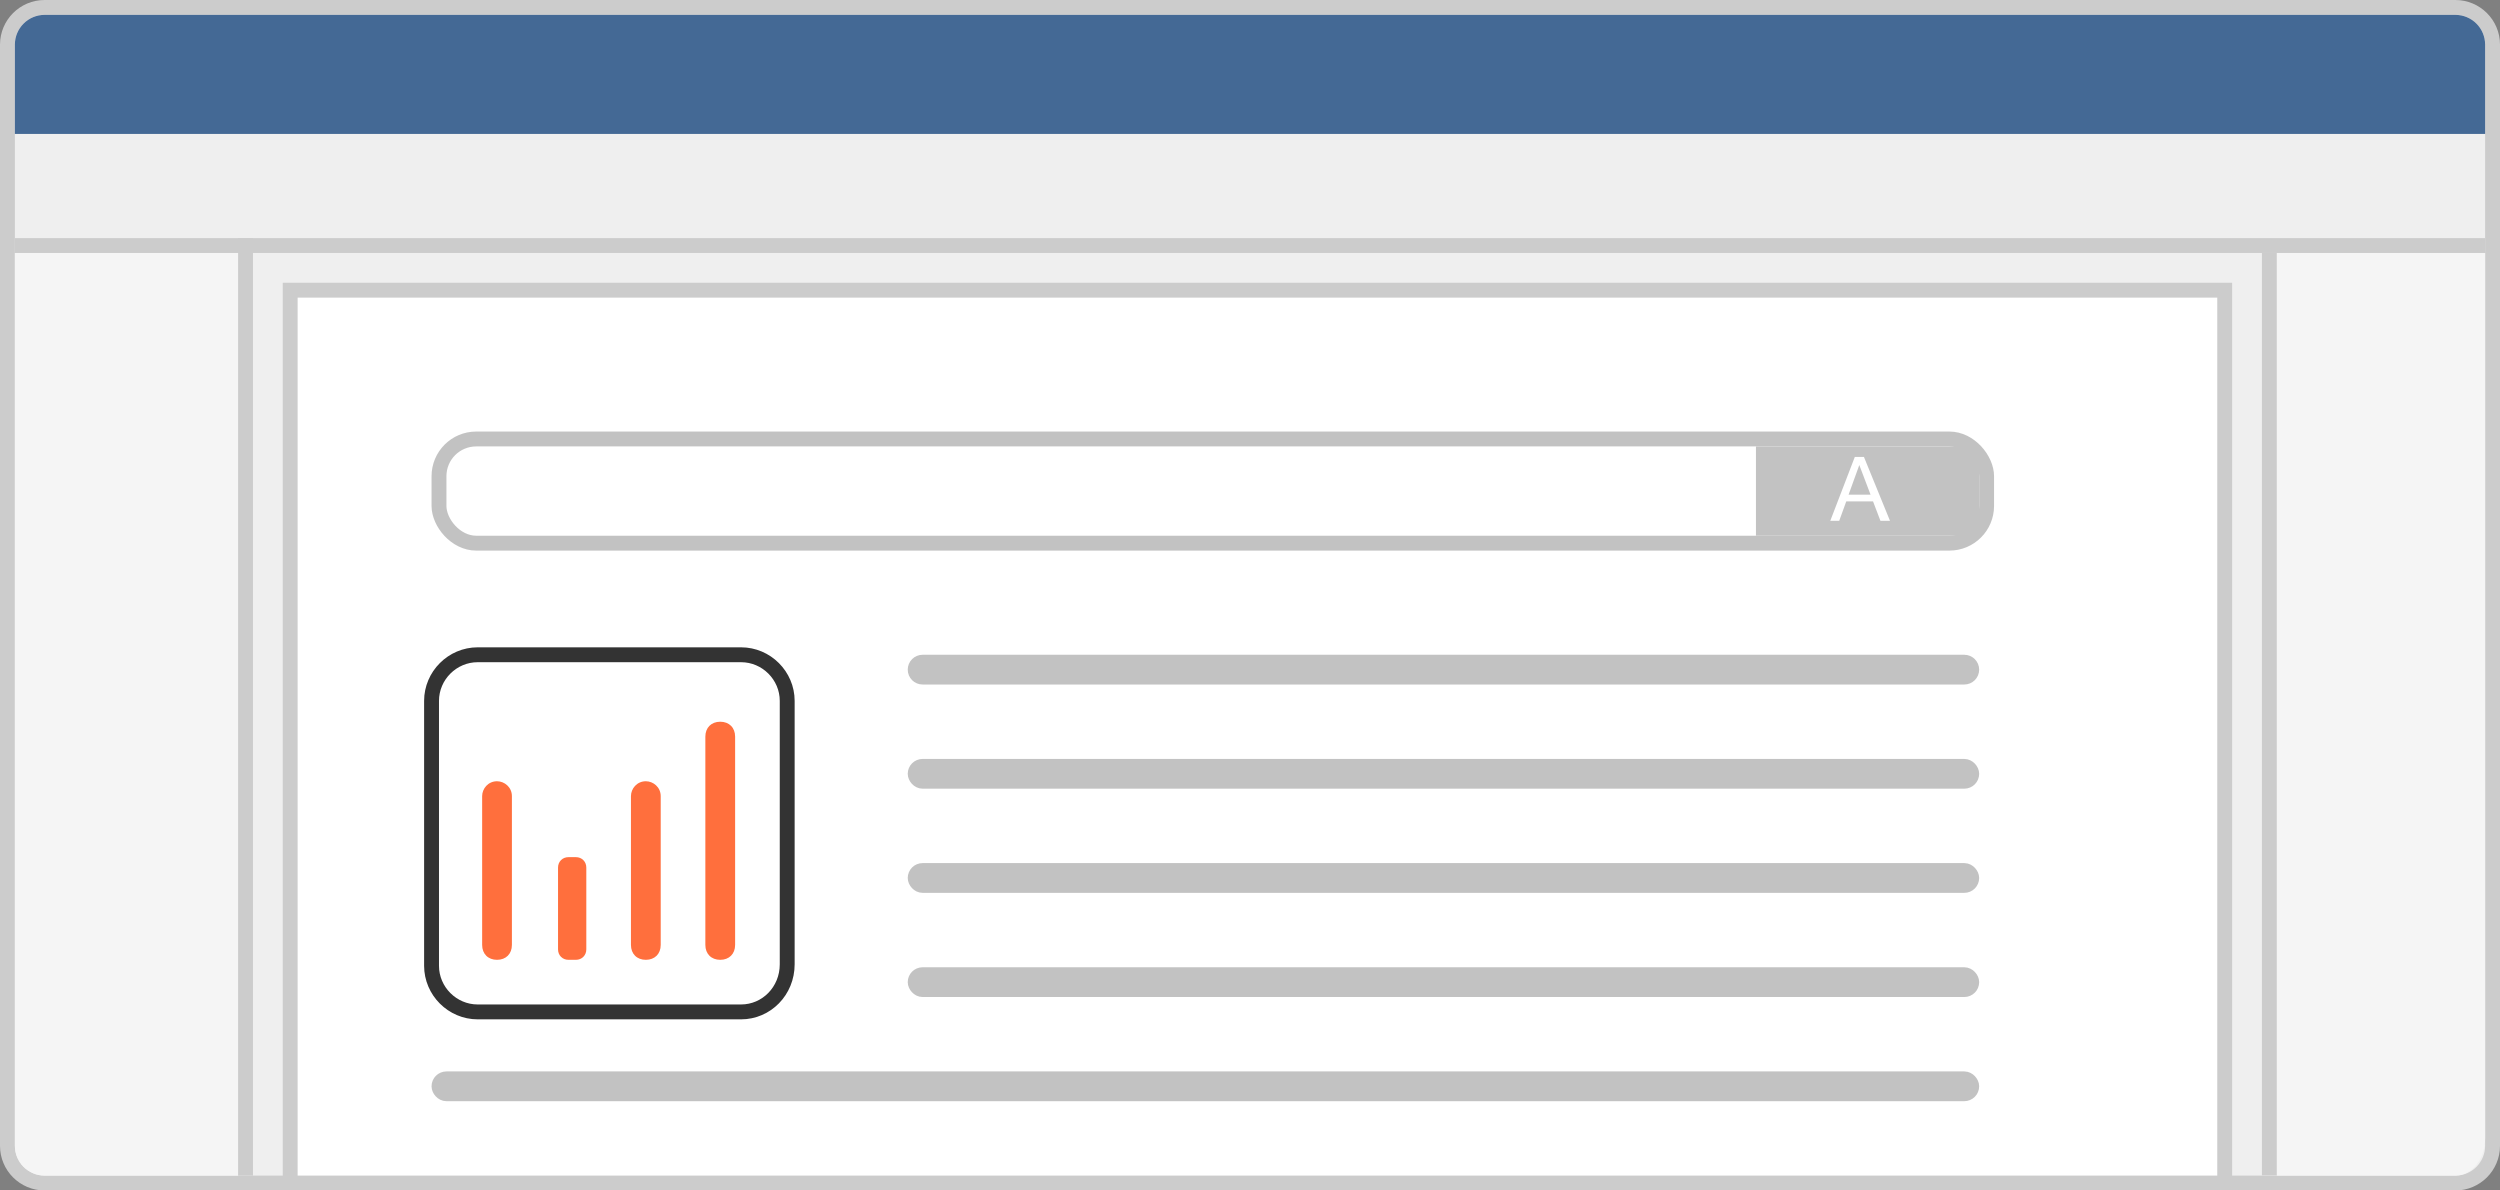 <svg width="168" height="80" viewBox="0 0 168 80" fill="none" xmlns="http://www.w3.org/2000/svg">
<rect x="0" y="0" width="168" height="80" fill="#808080" stroke="none"/>
<g clip-path="url(#clip0_4_109)">
<path d="M0.5 3C0.5 1.619 1.619 0.5 3 0.5H165C166.381 0.5 167.5 1.619 167.5 3V77C167.5 78.381 166.381 79.5 165 79.5H3C1.619 79.5 0.5 78.381 0.5 77V3Z" fill="#EFEFEF" stroke="#CCCCCC"/>
<path d="M20 19.5H19.5V20V79V79.5H20H149H149.5V79V20V19.5H149H20Z" fill="white" stroke="#CCCCCC"/>
<path d="M1 17H16V79H3C1.895 79 1 78.105 1 77V17Z" fill="#F5F5F5"/>
<path d="M167 17H152V79H165.015C166.111 79 167 77.873 167 76.483V17Z" fill="#F5F5F5"/>
<path d="M1 3C1 1.895 1.895 1 3 1H165C166.105 1 167 1.895 167 3V9H1V3Z" fill="#446995"/>
<path fill-rule="evenodd" clip-rule="evenodd" d="M167 17H1V16H167V17Z" fill="#CCCCCC"/>
<path fill-rule="evenodd" clip-rule="evenodd" d="M17 16V79H16V16H17Z" fill="#CCCCCC"/>
<path fill-rule="evenodd" clip-rule="evenodd" d="M153 17V79H152V17H153Z" fill="#CCCCCC"/>
<path d="M49.8 68H32.1C30.4 68 29 66.6 29 64.9V47.1C29 45.4 30.4 44 32.1 44H49.8C51.5 44 52.9 45.4 52.9 47.1V64.8C52.9 66.6 51.5 68 49.8 68Z" fill="white" stroke="#333333" stroke-miterlimit="10" stroke-linecap="round" stroke-linejoin="round"/>
<path d="M33.4 64.5C32.8 64.5 32.4 64.1 32.4 63.5V53.5C32.4 53 32.8 52.5 33.4 52.5C33.9 52.5 34.4 52.9 34.4 53.5V63.5C34.4 64.1 34 64.5 33.4 64.5Z" fill="#FF6F3D"/>
<path d="M38.7 64.5H38.2C37.8 64.5 37.5 64.2 37.5 63.8V58.3C37.5 57.9 37.8 57.6 38.2 57.6H38.7C39.1 57.6 39.4 57.9 39.4 58.3V63.8C39.4 64.2 39.1 64.5 38.7 64.5Z" fill="#FF6F3D"/>
<path d="M43.4 64.5C42.8 64.5 42.4 64.1 42.4 63.5V53.5C42.4 53 42.8 52.5 43.4 52.5C43.9 52.5 44.4 52.9 44.4 53.5V63.5C44.4 64.1 44 64.5 43.4 64.5Z" fill="#FF6F3D"/>
<path d="M48.4 64.5C47.8 64.5 47.4 64.1 47.4 63.5V49.5C47.4 48.9 47.8 48.5 48.4 48.5C49 48.5 49.4 48.9 49.4 49.5V63.5C49.4 64.1 49 64.5 48.4 64.5Z" fill="#FF6F3D"/>
<rect x="29.5" y="29.5" width="104" height="7" rx="2.5" stroke="#333333" stroke-opacity="0.3"/>
<path d="M62 44.5H132C132.276 44.5 132.5 44.724 132.5 45C132.5 45.276 132.276 45.5 132 45.5H62C61.724 45.5 61.5 45.276 61.5 45C61.5 44.724 61.724 44.5 62 44.5Z" stroke="#333333" stroke-opacity="0.3"/>
<rect x="61.5" y="51.5" width="71" height="1" rx="0.5" stroke="#333333" stroke-opacity="0.3"/>
<rect x="61.5" y="58.5" width="71" height="1" rx="0.5" stroke="#333333" stroke-opacity="0.3"/>
<rect x="61.5" y="65.5" width="71" height="1" rx="0.5" stroke="#333333" stroke-opacity="0.3"/>
<rect x="29.5" y="72.5" width="103" height="1" rx="0.5" stroke="#333333" stroke-opacity="0.3"/>
<rect x="118" y="30" width="15" height="6" fill="#C2C2C2"/>
<path d="M125.701 33.242L124.945 31.25L124.225 33.242H125.701ZM127.008 35H126.366L125.868 33.693H124.069L123.595 35H122.994L124.644 30.705H125.256L127.008 35Z" fill="white"/>
</g>
<defs>
<clipPath id="clip0_4_109">
<rect width="168" height="80" fill="white"/>
</clipPath>
</defs>
</svg>
